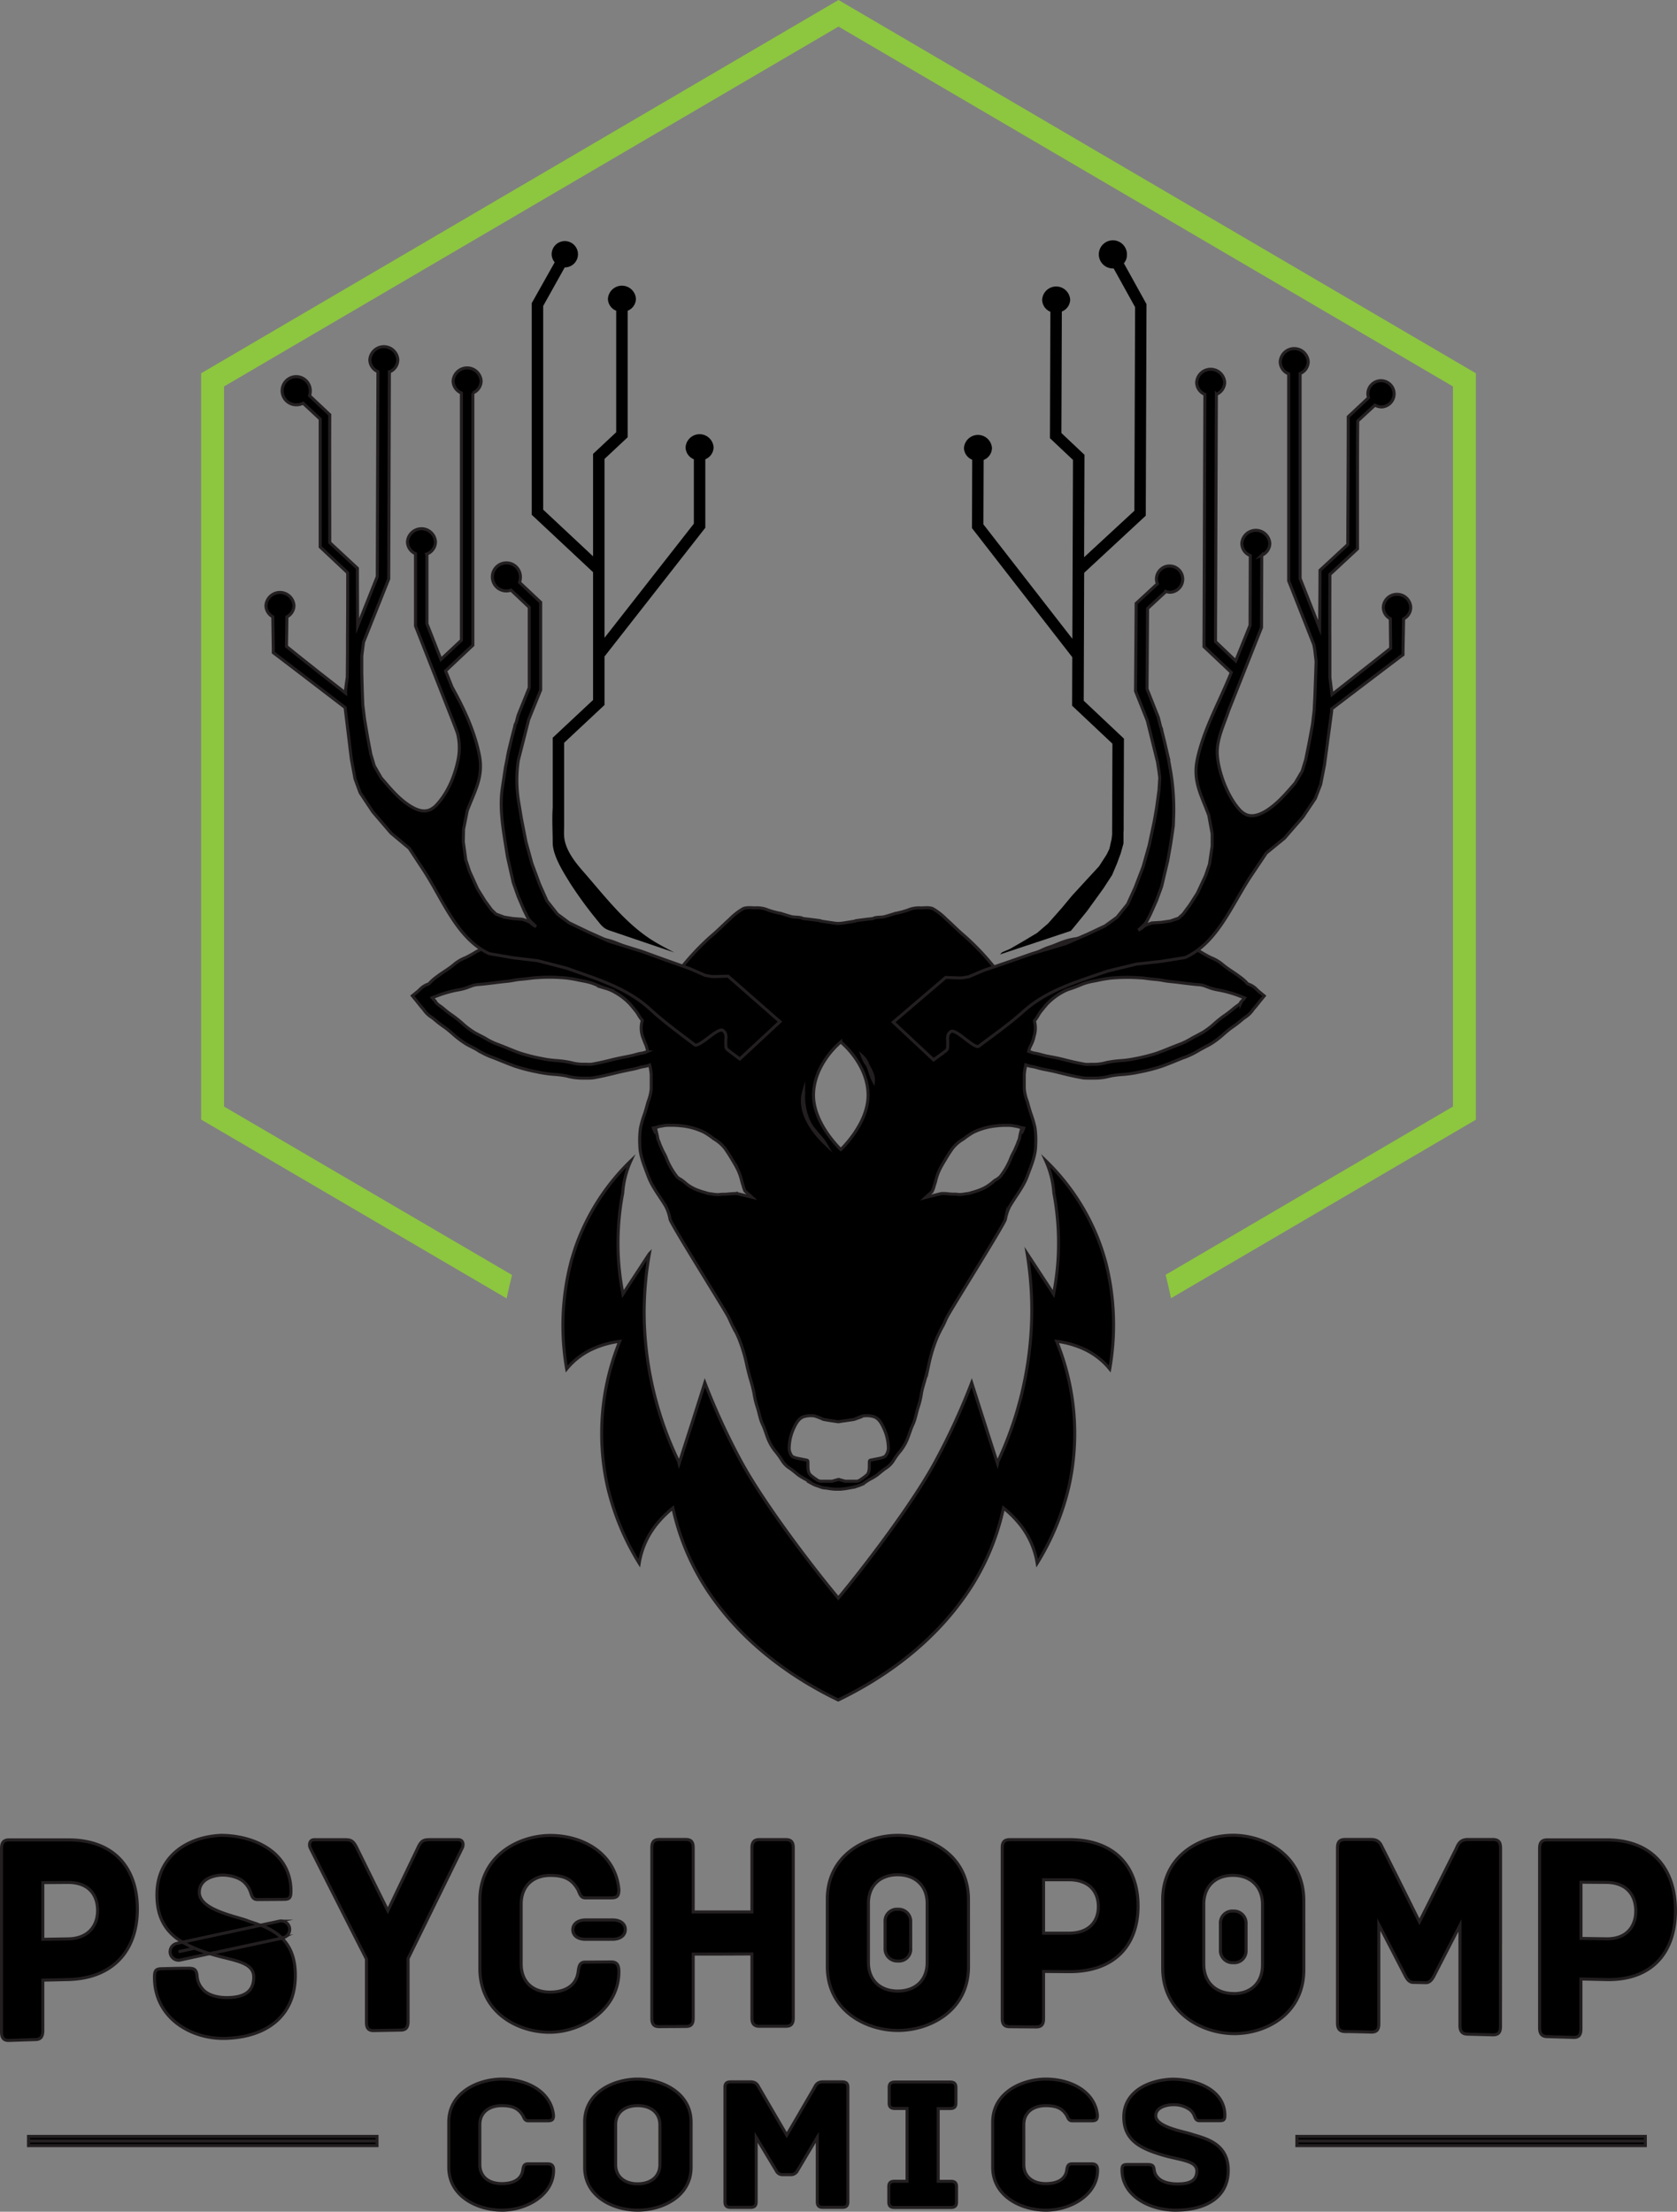 <svg id="Layer_1" data-name="Layer 1" xmlns="http://www.w3.org/2000/svg" viewBox="0 0 553.26 729.55"><rect x="0" y="0" width="553.26" height="729.55" fill="#808080" stroke="none"/><defs><style>.cls-1{fill:none}.cls-3{stroke:#231f20;stroke-miterlimit:10}</style></defs><path class="cls-1" d="M237.61 318.68a199.48 199.48 0 0139-20l.69.09c16.35 6.43 32 14.44 45.57 24.95 31 24 52.26 59.25 61.69 96.74L479.34 365V127.47L276.63 8.77 73.92 127.47V365l95 55.63c10.08-40.26 33.76-77.89 68.69-101.95z"/><path d="M486.91 123.13L276.63 0 66.35 123.13v246.16l100.8 59q.81-3.87 1.78-7.73L73.92 365V127.47L276.63 8.77l202.71 118.7V365l-94.79 55.5c.64 2.57 1.24 5.15 1.77 7.73l100.59-58.89z" fill="#8dc63f"/><path class="cls-3" d="M366.11 451.55a23.83 23.83 0 00-9.22-6.88 30.37 30.37 0 00-8.3-2.23 80.41 80.41 0 014 48.11 84.68 84.68 0 01-10.41 25.08 27.48 27.48 0 00-6.45-13.71 33.1 33.1 0 00-4.67-4.5 79.26 79.26 0 01-14.11 31c-13.17 17.81-30.87 27.73-40.42 32.33-9.55-4.6-27.25-14.52-40.42-32.33a79.71 79.71 0 01-14.11-31 34.8 34.8 0 00-4.67 4.5 27.48 27.48 0 00-6.45 13.71 84.68 84.68 0 01-10.41-25.08 80.41 80.41 0 014-48.11 30.65 30.65 0 00-8.3 2.23 23.83 23.83 0 00-9.22 6.88A83.41 83.41 0 01188.2 417c.36-1.53.92-3.3 1.57-5.3a73.29 73.29 0 0118.35-28.79 30.72 30.72 0 00-2.68 10.62A88.84 88.84 0 00204 414.6a86.19 86.19 0 001.45 11.83l.07.42.24-.37q2.46-3.76 4.92-7.51 1.77-2.73 3.56-5.44a111.21 111.21 0 00-1.7 21.91 114.06 114.06 0 0011.36 46.69l.14.59.19-.58q1.35-4.26 2.73-8.51 2.81-8.76 5.58-17.52a223.34 223.34 0 0012.05 26.12c7.57 13.89 23.51 34.77 31.81 44.71l.16.2.14-.16c8.3-9.98 24.3-30.86 31.82-44.77a220 220 0 0012.05-26.1q2.79 8.77 5.59 17.52l2.73 8.51.19.58.13-.59a118.61 118.61 0 0011.12-46 115 115 0 00-1.46-22.61l3.57 5.44 4.91 7.51.24.37.07-.42a86.19 86.19 0 001.45-11.83 89.24 89.24 0 00-1.43-21.07 31.09 31.09 0 00-2.68-10.66 73.19 73.19 0 0118.36 28.83q1 3 1.59 5.3a83.69 83.69 0 011.16 34.56z"/><path class="cls-1" d="M276.67 343.53l-.12-.07"/><path d="M279.93 343.36v.18l.13-.08z" fill="#231f20"/><path d="M276.55 491.42l-.16-.06h.16z" fill="#fff"/><path class="cls-3" d="M415.26 327c-.19-.16-.4-.37-.61-.57s-.54-.52-.75-.69a6.8 6.8 0 00-2.08-1.14l-.2-.08a15.14 15.14 0 00-2.73-2.41c-1.8-1.37-3.84-2.51-5.53-3.95a13.34 13.34 0 00-3.81-2.26 39.44 39.44 0 01-3.6-2 38.12 38.12 0 00-4.1-1.88c-1.36-.52-2.58-1.13-4-1.53s-2.73-.73-4.08-1.08a37.54 37.54 0 00-5.1-.92A83.14 83.14 0 00369 308c-1.45 0-2.88.29-4.35.28a19.05 19.05 0 00-2 .08c-.65.06-1.31 0-2 .11-1.83.18-3.61.89-5.4 1.13a22.52 22.52 0 00-4.27 1c-1.63.55-3.17 1.32-4.81 1.82-1.46.45-2.76 1.19-4.16 1.77a35.43 35.43 0 00-4.18 2.21c-.79.47-1.59.92-2.4 1.37a22.7 22.7 0 00-3.22 2.54s-.76.71-1.77 1.72c-.64-.75-1.27-1.5-1.88-2.27a81.2 81.2 0 00-10.88-11.48c-1.87-1.6-3.64-3.45-5.49-5.07a20.25 20.25 0 00-4.44-3.47c-1.11-.52-2.71-.27-4-.27a9.21 9.21 0 00-4.2.72 29.19 29.19 0 01-4.2 1.11c-1.18.35-2.31.74-3.5 1.06s-3 .06-3.83.64q-2.87.3-5.73.71c-.06 0-.17.13-.17.13l-4.17.66a9 9 0 01-2.7 0l-4.5-.67c0-.1-.08-.14-.12-.13q-2.85-.4-5.73-.71c-.84-.58-2.75-.35-3.82-.64s-2.33-.71-3.51-1.06a28.72 28.72 0 01-4.19-1.11 9.21 9.21 0 00-4.2-.72c-1.26 0-2.85-.25-4 .27a20.3 20.3 0 00-4.45 3.47c-1.84 1.62-3.61 3.47-5.49 5.07a81.2 81.2 0 00-10.88 11.48q-.88 1.11-1.8 2.19c-1-1-1.67-1.64-1.69-1.64a22.7 22.7 0 00-3.22-2.54c-.81-.45-1.61-.9-2.41-1.37a34.53 34.53 0 00-4.17-2.21c-1.4-.58-2.7-1.32-4.16-1.77-1.64-.5-3.18-1.27-4.81-1.82a22.52 22.52 0 00-4.27-1c-1.79-.24-3.57-1-5.4-1.13-.66-.07-1.31-.05-2-.11a19.05 19.05 0 00-2-.08c-1.47 0-2.9-.29-4.36-.28a83.37 83.37 0 00-9.63.5 37.39 37.39 0 00-5.09.92c-1.35.35-2.73.7-4.08 1.08s-2.66 1-4 1.53a36.42 36.42 0 00-4.1 1.88 39.44 39.44 0 01-3.6 2 13.34 13.34 0 00-3.81 2.26c-1.69 1.44-3.74 2.58-5.54 3.95a15.42 15.42 0 00-2.72 2.41l-.2.08a7 7 0 00-2.09 1.14c-.21.17-.47.42-.75.69a8 8 0 01-.61.57l-1.81 1.46 1.47 1.8.31.39.2.25c.5.64 1.11 1.42 1.67 2a8.79 8.79 0 002.69 2.65c.35.25.68.49.92.7a35.27 35.27 0 003.39 2.61c.92.65 1.8 1.4 2.72 2.2a30.35 30.35 0 004.33 3.28c.69.41 1.4.76 2.08 1.11s1.25.63 1.81 1a28.86 28.86 0 004.31 2.15c1.2.44 2.4.92 3.6 1.41 1.42.57 2.88 1.16 4.34 1.68a58 58 0 007.94 2l.75.16a41.19 41.19 0 004.34.55 29.18 29.18 0 014.21.56 18.18 18.18 0 004.74.67h2.41a10.37 10.37 0 001.55-.11c2.5-.43 4.84-1 7.59-1.67 1.49-.38 3-.67 4.51-1l.85-.16c.62-.13 1.23-.29 1.83-.46a17.78 17.78 0 011.91-.44 8.67 8.67 0 001.83-.49 21.62 21.62 0 01.51 3.19v4.58a14.6 14.6 0 01-1 4.22c-.4 1.35-.78 2.93-1.25 4.25a33 33 0 00-1.28 4.44 27.77 27.77 0 00-.24 5.7c0 3.5 1.55 7 2.75 10.26 1.31 3.61 3.89 6.72 5.82 10a14.07 14.07 0 011.4 4.22c.38 1.73 17.36 28.71 19.19 32.12.53 1 .94 2.07 1.46 3.1a40.19 40.19 0 011.95 3.88 52 52 0 012.63 8.51c.32 1.62.74 3.16 1.16 4.77a48.13 48.13 0 011.33 5.12 26.4 26.4 0 001.05 4.43c.65 1.92.89 3.93 1.77 5.78s1.28 3.64 2.08 5.39a16 16 0 001.94 3.21 27.75 27.75 0 012.51 3.47 8 8 0 002.6 2.48c.91.66 1.8 1.41 2.66 2.11a21.42 21.42 0 002.47 1.47c.72.45 1.45.93 2.14 1.41a9.47 9.47 0 002.12.84 6.2 6.2 0 002.58.61l.75.13c.42.07.84.13 1.26.17s1 .07 1.52.07h.33c.38 0 .75 0 1.13-.05.55-.05 1.09-.12 1.63-.21l.67-.12 2-.35.67-.25a9.47 9.47 0 002.12-.84c.69-.48 1.42-1 2.14-1.41a19.85 19.85 0 002.47-1.47c.87-.7 1.76-1.45 2.66-2.11a8.15 8.15 0 002.61-2.48 25.85 25.85 0 012.51-3.47 15.91 15.91 0 001.93-3.21c.8-1.75 1.27-3.66 2.09-5.39s1.11-3.86 1.76-5.78a26.4 26.4 0 001.05-4.43c.27-1.71.89-3.45 1.33-5.12s.85-3.15 1.17-4.77a50.13 50.13 0 012.63-8.51 40.1 40.1 0 011.94-3.88c.53-1 .93-2.1 1.47-3.1 1.83-3.41 18.8-30.39 19.18-32.12a14.65 14.65 0 011.4-4.22c1.93-3.32 4.51-6.43 5.82-10 1.21-3.3 2.75-6.76 2.75-10.26a28.49 28.49 0 00-.23-5.7 34.55 34.55 0 00-1.28-4.44c-.48-1.32-.86-2.9-1.26-4.25a14.59 14.59 0 01-1-4.22v-4.58a20.83 20.83 0 01.52-3.24 8.8 8.8 0 002 .54 17.93 17.93 0 011.92.44c.6.17 1.21.33 1.83.46l.85.16c1.55.31 3 .6 4.51 1 2.75.69 5.09 1.24 7.59 1.67a10.37 10.37 0 001.55.11h2.41A18.1 18.1 0 00366 355a29.37 29.37 0 014.21-.56 41 41 0 004.35-.55l.75-.16a58.78 58.78 0 007.94-2c1.46-.52 2.92-1.11 4.34-1.68 1.2-.49 2.4-1 3.59-1.41a28.51 28.51 0 004.32-2.15c.56-.33 1.16-.64 1.81-1s1.39-.7 2.08-1.11a29.7 29.7 0 004.32-3.28c.93-.8 1.81-1.55 2.73-2.2a35.27 35.27 0 003.39-2.61c.24-.21.57-.45.92-.7a8.9 8.9 0 002.69-2.65c.55-.6 1.17-1.38 1.67-2l.19-.25.31-.39 1.48-1.8zm-202.11 20a5.64 5.64 0 01-1.17.35 18.08 18.08 0 00-2.46.56c-.5.13-1 .27-1.51.37l-.84.17c-1.55.31-3.15.62-4.76 1-2.64.67-4.87 1.19-7.22 1.59a9.31 9.31 0 01-1.77 0h-1.53a14.72 14.72 0 01-3.56-.55 34.28 34.28 0 00-4.87-.66 36.06 36.06 0 01-3.83-.48l-.75-.15a57.19 57.19 0 01-7.32-1.84c-1.36-.48-2.78-1.05-4.15-1.61-1.22-.49-2.49-1-3.74-1.46a24.23 24.23 0 01-3.56-1.8c-.69-.4-1.39-.75-2.07-1.1s-1.25-.63-1.82-1a26.31 26.31 0 01-3.65-2.8 39 39 0 00-3.09-2.48 33.65 33.65 0 01-3-2.28 14.89 14.89 0 00-1.29-1 6 6 0 01-1.38-1.19l-.17-.38-.29-.29c-.21-.22-.47-.53-.75-.86l.44-.18.8-.31c.76-.29 1.47-.56 2.17-.78a37.37 37.37 0 015.47-1.37 16.45 16.45 0 003.41-1l.88-.32a8.35 8.35 0 012.22-.42c1.76-.14 3.5-.36 5.19-.57 1.32-.17 2.64-.33 4-.46.86-.08 1.66-.22 2.43-.36a21.86 21.86 0 012.32-.32c.83-.06 1.65-.16 2.47-.26s1.82-.23 2.71-.27a57.67 57.67 0 019.83.12c1.46.19 2.6.38 3.57.6.57.13 1.14.23 1.7.34a23.31 23.31 0 013.17.77c.57.2 1.12.43 1.67.66s1.29.53 2 .77l1 .34a13.14 13.14 0 012.41 1 21.75 21.75 0 015.32 4l.9 1.06 1 1.23a10.22 10.22 0 01.95 1.39c.27.45.58.95 1 1.46l.27.35a9.07 9.07 0 00.53 6.43 11.77 11.77 0 00.65 1.63 18.56 18.56 0 01.62 2.14zm29.76 46.65a2.9 2.9 0 01-.68.07c-1.25 0-2.49.26-3.73.21-.61 0-1.24.15-1.86.12a11 11 0 01-1.61-.18c-.47-.09-1-.11-1.42-.21s-.83-.26-1.25-.37a18.42 18.42 0 01-2-.65 13.28 13.28 0 01-3.71-2c-.53-.41-1-.87-1.57-1.26a9.39 9.39 0 01-1.7-1.18 24.08 24.08 0 01-3.67-6.51c-.42-1-1-1.87-1.4-2.86-.22-.51-.46-1-.67-1.54a9.74 9.74 0 00-.59-1.5c-.05-.64-.46-2.23-.54-2.59-.28.81-.41.19-.55-.12a6.53 6.53 0 01-.41-1 11 11 0 001.87-.49l2-.36a30.57 30.57 0 015 .09 22.2 22.2 0 017.9 2.17 26 26 0 013.15 2.14 13.12 13.12 0 013.61 3.06c.65.91 1.25 1.81 1.83 2.76.86 1.45 1.81 2.94 2.54 4.45a19.1 19.1 0 011.27 3.73c.12.5.29 1 .45 1.47a10.73 10.73 0 00.59 1.73l2.27 2.05zm43.41-42.37c.86 1.6 2 3.42 1.83 5.26-.88-1.68-1.21-3.49-2-5.18a9.67 9.67 0 01-1.61-2.92 6.44 6.44 0 011.78 2.8zm-8.93-7.56s9 7.16 9 17.57c0 9.46-9 17.88-9 17.88s-9-8.42-9-17.88c.03-10.45 9-17.61 9-17.61zm-12.27 16.53h.05a19.89 19.89 0 001.54 9.31c1.23 3 4.05 5.1 5.64 7.77-4.47-4.26-9.03-10.68-7.23-17.12zM292 480.4a6.15 6.15 0 01-1.81.64l-2.87.58a.76.76 0 00-.38.15.54.54 0 00-.11.32c-.11 1.26.23 3.49-.87 4.45a16.53 16.53 0 01-2.32 1.71 2.06 2.06 0 01-.6.28 2.65 2.65 0 01-.69.06h-3.55l-2.13-.6-2.13.6H271a2.65 2.65 0 01-.69-.06 2 2 0 01-.6-.28 16.53 16.53 0 01-2.32-1.71c-1.1-1-.76-3.19-.87-4.45a.54.54 0 00-.11-.32.76.76 0 00-.38-.15l-2.87-.58a6 6 0 01-1.81-.64 4.57 4.57 0 01-1-2.49 16 16 0 011.55-6.86c.69-1.44 1.66-3.45 3.65-3.85a7.94 7.94 0 013.18-.14 18.52 18.52 0 012.82 1.1c.36.13 5.17.88 5.17.81s4.81-.68 5.17-.81a18.82 18.82 0 012.81-1.1 8 8 0 013.19.14c2 .4 3 2.41 3.65 3.85a16 16 0 011.55 6.86 4.57 4.57 0 01-1.09 2.49zm45.37-107.35c-.14.31-.28.93-.55.12a24.11 24.11 0 00-.54 2.59 8.06 8.06 0 00-.59 1.5c-.21.51-.46 1-.67 1.54-.41 1-1 1.89-1.4 2.86a23.85 23.85 0 01-3.68 6.51 8.74 8.74 0 01-1.7 1.18c-.53.39-1 .85-1.56 1.26a13.42 13.42 0 01-3.71 2 18.42 18.42 0 01-2 .65c-.43.11-.83.27-1.25.37s-1 .12-1.42.21a11 11 0 01-1.62.18c-.61 0-1.24-.15-1.85-.12-1.25.05-2.48-.25-3.74-.21a2.07 2.07 0 01-.5 0l-5.24 1.31 2.13-1.93a7.4 7.4 0 00.72-1.93c.17-.5.34-1 .46-1.47a18.46 18.46 0 011.27-3.73c.73-1.51 1.67-3 2.54-4.45.58-.95 1.17-1.85 1.83-2.76a13 13 0 013.61-3.06 25.28 25.28 0 013.15-2.14 22.21 22.21 0 017.89-2.17 18.54 18.54 0 012.88-.15 18.32 18.32 0 012.08.06l1.95.36a11.34 11.34 0 001.88.49 7.77 7.77 0 01-.41.93zm72.5-43.05l-.28.29-.17.38a6 6 0 01-1.39 1.19c-.42.31-.87.63-1.28 1a35.19 35.19 0 01-3 2.28 37.21 37.21 0 00-3.09 2.48 26.38 26.38 0 01-3.66 2.8c-.56.33-1.17.64-1.82 1s-1.37.7-2.06 1.1a24.23 24.23 0 01-3.56 1.8c-1.26.46-2.52 1-3.74 1.46-1.37.56-2.79 1.13-4.15 1.61a57.19 57.19 0 01-7.32 1.84l-.75.15a36.06 36.06 0 01-3.83.48 34.28 34.28 0 00-4.87.66 14.72 14.72 0 01-3.57.55h-1.53a9.2 9.2 0 01-1.76 0c-2.35-.4-4.59-.92-7.23-1.59-1.6-.41-3.2-.72-4.75-1l-.84-.17c-.51-.1-1-.24-1.52-.37a17.74 17.74 0 00-2.46-.56 6 6 0 01-1.17-.35l-.69-.24c.07-.3.15-.6.23-.89s.32-.77.51-1.15a10.37 10.37 0 001-2.82 8.9 8.9 0 00.14-5.16l.38-.49c.37-.51.68-1 .95-1.46a11.2 11.2 0 01.94-1.39l1-1.23.91-1.06a21.75 21.75 0 015.32-4 13.14 13.14 0 012.41-1l1-.34c.67-.24 1.31-.51 1.95-.77s1.11-.46 1.68-.66a23 23 0 013.17-.77c.56-.11 1.12-.21 1.69-.34 1-.22 2.12-.41 3.58-.6a57.66 57.66 0 019.83-.12c.88 0 1.77.15 2.71.27s1.63.2 2.47.26a22.21 22.21 0 012.32.32c.77.14 1.57.28 2.43.36 1.33.13 2.66.29 4 .46 1.69.21 3.43.43 5.19.57a8.19 8.19 0 012.21.42l.89.32a16.27 16.27 0 003.41 1 37.37 37.37 0 015.47 1.37c.7.22 1.41.49 2.16.78l.81.31.43.18c-.22.29-.48.6-.7.84z"/><path d="M195.66 230.89l-13.32 12.46v23.06c-.26 3.85 0 7.66 0 11.5 0 4.37 3.57 9.88 5.78 13.46a133.32 133.32 0 009.51 12.92 9 9 0 001.83 1.86 8.71 8.71 0 002.09.93l20.95 7.11c-2.25-1.16-4.5-2.33-6.67-3.64-9.44-5.73-16.36-15.05-23.54-23.22-2.74-3.13-5.82-7.11-6.17-11.38-.1-1.21 0-2.46 0-3.67V245l13.32-12.46v-16l33.25-42.46v-22.59a4.32 4.32 0 002.73-3.94 4.63 4.63 0 00-9.24 0 4.32 4.32 0 002.73 3.94v21.25l-29.47 37.64v-59l7.63-7.14V102.5a4.31 4.31 0 002.73-3.94 4.63 4.63 0 00-9.24 0 4.31 4.31 0 002.73 3.94v40.08l-7.63 7.14v33.79l-16.46-15.4v-67.18l7.11-12.73h.27a4.34 4.34 0 10-4.58-4.3 4.15 4.15 0 001 2.62L175.42 100v69.8l20.24 18.94z"/><path class="cls-3" d="M236 322.12h-1.15l-2.23-.4-4.95-2.17-.48-.17-1.13-.41-7.05-2.5-7.25-2.64-10.59-3.27-.35-.12-.92-.4-6.12-2.74-6-2.89-3.88-2.87-3.45-4.37-2.45-5.52-2.54-6.88-1.95-7.11-1.51-7.73-.78-4.74a44.12 44.12 0 01-.22-14.42l3.43-13.46 3.95-9.73v-28.9l-7-6.59a4.12 4.12 0 00.3-1.49 4.63 4.63 0 10-4.62 4.33 4.62 4.62 0 001.54-.27l6 5.66v26.52l-3.7 9.16-.61 2.38a2.54 2.54 0 00-.48 1.33l-.93 3.54-1.17 4.85-.31 1.6a.59.59 0 000 .13l-.67 3.42-1 6.66c-.85 5.51-.09 11.41.77 16.89l.91 5.75 1.17 5.25.75 3.31 1.66 4.69 1.9 4.42.9 1.86a7.1 7.1 0 001.32 1.9c.33.32 1.47 1.46 1.76 1.67a7.41 7.41 0 01-2-1.43 12.29 12.29 0 00-2.66-1l-2.95-.22-2.91-.47-2.7-1-1.46-1.38-2.2-3-2.45-3.94-2.61-5.76-1.26-3.82-.82-5.95.08-4.13 1.21-6.11c2.47-6.51 5.44-11.16 4-18.37s-4.46-14.05-8-20.58a6.22 6.22 0 00-.69-1.06L147 221.3l9-8.47v-83.21a4.32 4.32 0 002.73-3.94 4.63 4.63 0 00-9.24 0 4.32 4.32 0 002.73 3.94v81.57l-6.75 6.32-4.62-11.78v-23a4.34 4.34 0 002.82-4 4.63 4.63 0 00-9.24 0 4.31 4.31 0 002.64 3.9v23.83L148 234.24s2.83 7.09 3 7.87a19.75 19.75 0 01.14 8.45c-1.06 5.24-3.33 10.83-7 14.81a6.85 6.85 0 01-2.35 1.76c-2.33 1-4.93-.23-7.11-1.7-3.51-2.38-6.1-5.57-8.94-8.88l-2.27-3.94-1.15-3.89-1.06-5.63-1-5.92-.57-4.69-.17-4.38-.16-5.9v-5.92l.51-4c0-.21.09-.42.13-.63l8.25-20.7.21-68.27a4.33 4.33 0 002.79-4 4.63 4.63 0 00-9.24 0 4.29 4.29 0 002.67 3.9l-.21 67.61-6.5 16.32c0-6.79-.06-13.42-.06-19.06l-.51-.48-8.61-8c0-11.9-.06-30 0-41.49v-.68l-.5-.47-6.18-5.83a4 4 0 00.24-1.3 4.64 4.64 0 10-4.62 4.32A4.85 4.85 0 00100 133l5.63 5.23V180.41l.5.47 8.58 8.06c0 7.21 0 14.42-.06 21.63v4.62l-.07 8.12-.55 4v1.33l-8.52-6.64c-3.68-2.93-7.38-5.83-11-8.78l.15-9.74a4.26 4.26 0 002.32-3.73 4.63 4.63 0 00-9.24 0 4.26 4.26 0 002.26 3.7l.16 10.75v1.08l.81.61c6.88 5.24 15.42 11.78 22.88 17.5l2.07 17 1.2 6.49 1.7 4.62 4.18 6.3 6 7 6 5 4.7 7.15c6.51 9.91 11 22.61 21.69 27.62l7.73 1.33 8.24 1 9.58 2.46c10 3.6 19.81 6.42 27.6 13.58 4.59 4.21 9.71 7.92 14.71 11.74 1.82.62 7.76-6.07 9.29-4.73a3 3 0 01.77.92 4 4 0 01.16 1.85q-.06 1.05 0 2.1a2.12 2.12 0 00.18 1 1.87 1.87 0 00.55.57c1.24.95 2.62 2 3.87 2.92L257.32 337l-17.11-15zM461 196.05a4.47 4.47 0 00-4.63 4.31 4.27 4.27 0 002.31 3.74l.11 9.73c-3.67 2.94-7.38 5.83-11.07 8.75l-8.27 6.51-.71-5.62v-12.33c-.05-7.22 0-14.43 0-21.64l8.61-8 .51-.47v-21.78c0-5 0-15 .08-20.4l5.66-5.21a4.79 4.79 0 002.27.59 4.33 4.33 0 10-4.6-4.34 4.09 4.09 0 00.23 1.3l-6.2 5.81-.5.47v.68c0 11.52-.11 29.58-.16 41.48l-8.64 8-.51.47c0 5.64-.07 12.27-.13 19.06l-6.44-16.34v-67.61a4.28 4.28 0 002.68-3.9 4.63 4.63 0 00-9.24 0 4.32 4.32 0 002.78 4v68.27l8.28 21c.11.54.22 1.07.32 1.61l.46 4-.2 5.81-.22 5.9-.22 4.38L433 239l-1.09 5.91-1.13 5.62-1.19 3.87-2.32 3.91c-2.87 3.28-5.5 6.44-9 8.78-2.19 1.45-4.81 2.6-7.13 1.62a6.75 6.75 0 01-2.33-1.79c-3.85-4.29-6.78-12.16-7.19-17.71-.39-5.18 2.11-9.93 3.71-14.81l10.86-27.42.08-23.84a4.31 4.31 0 002.66-3.88 4.63 4.63 0 00-9.24 0 4.32 4.32 0 002.8 4l-.08 23-4.74 11.74-6.67-6.37.29-81.57a4.31 4.31 0 002.74-3.93 4.63 4.63 0 00-9.24 0 4.31 4.31 0 002.71 3.95l-.29 83.22 9 8.5c-3.76 9.48-9.11 18.67-11.22 28.71-1.52 7.2 1.4 11.88 3.8 18.42l1.11 6.07v4.12l-.88 5.94-1.31 3.81-2.67 5.73-2.5 3.91-2.23 3-1.48 1.36-2.71.94-2.92.43-3 .19a12.11 12.11 0 00-2.67 1 7.88 7.88 0 01-2 1.4c.29-.21 1.45-1.33 1.78-1.65a6.89 6.89 0 001.34-1.89l.93-1.85 1.95-4.39 1.71-4.67.78-3.31 1.24-5.23 1-5.74.83-5.68.14-4.12a77.11 77.11 0 00-1-13.75l-.78-4.27h.06l-.22-.88-1.12-4.86-.89-3.56a2.53 2.53 0 00-.36-1.18l-.77-3.13-3.74-9.43.19-26.53 6.06-5.6a4.72 4.72 0 001.47.25 4.34 4.34 0 10-4.61-4.35 4.21 4.21 0 00.31 1.56l-7 6.47-.21 28.91 3.89 9.75s3.32 13.48 3.34 13.48l.52 3.35.26 2-.25 4-.79 5.85-.83 4.72-1.64 7.72-2 7.09-2.62 6.84-2.5 5.51-3.5 4.32-3.91 2.83-6 2.82-6.16 2.67-.92.4-.36.1-10.62 3.16-7.28 2.55-7.08 2.43-1.13.39-.49.16-5 2.12-2.23.37h-1.15l-4.19-.16-17.28 14.75 13.3 12.44c1.25-.94 2.65-1.95 3.9-2.88a1.84 1.84 0 00.55-.56 2.13 2.13 0 00.2-1v-2.11a3.91 3.91 0 01.19-1.84 2.76 2.76 0 01.78-.91c1.54-1.32 7.4 5.43 9.23 4.84 5-3.77 10.2-7.42 14.84-11.58 7.88-7.06 17.76-9.77 27.75-13.26L375 318l8.24-.9 7.75-1.25c10.77-4.88 15.39-17.53 22-27.36l4.77-7.1 6-4.91 6-6.9 4.18-6.23 1.76-4.6 1.27-6.48 2.36-17.66v-.78c7.42-5.66 15.89-12.1 22.73-17.27l.81-.6v-1.08l.2-10.75a4.26 4.26 0 002.34-3.72 4.47 4.47 0 00-4.41-4.36z"/><path d="M320.74 151.64l-.08 22.56 33.1 42.58-.06 16 13.3 12.53-.1 30-.17 1.47L366 280l-.91 1.88-2.5 3.87-4.11 4.45-4.77 5.2-3.6 4.31-4.32 4.89-3.66 3.15-5.25 3.13-3.65 2.1-2.6 1.12-.74.73 23.39-7.78 1.12-1.33 4.2-5.16 5.45-7.54 2.84-4.37 1.6-3.77 1.26-3.43.9-3.24v-3.8l.06-.41v-3.2l.09-27.16-13.27-12.51.15-42.19L378 170.1l.24-69.79-7.46-13.46a4.14 4.14 0 001-2.61 4.64 4.64 0 10-4.64 4.31 2.48 2.48 0 00.27 0l7.07 12.76-.24 67.17-16.58 15.32.12-33.79-7.61-7.17.14-40.08a4.32 4.32 0 002.75-3.93 4.63 4.63 0 00-9.24 0 4.33 4.33 0 002.71 4l-.14 41.71 7.6 7.17-.21 59-29.34-37.74.08-21.25a4.32 4.32 0 002.74-3.93 4.63 4.63 0 00-9.24 0 4.3 4.3 0 002.72 3.85z"/><path class="cls-3" d="M22.57 606.89H3C1 606.9.5 608 .5 609.83v60.39c0 2.31 1 2.89 2.52 2.83l8.59-.29c1.57 0 2.52-.68 2.52-3v-16.6l8.34-.19c14.85-.36 22.85-9.58 22.85-23.26s-7.81-22.81-22.75-22.82zm-.1 32.66l-8.34.14v-18.7l8.34-.06c6.77 0 9.73 4.09 9.73 9.24 0 4.96-2.95 9.26-9.73 9.38zM72.89 605.4c-10.89.47-21.12 6.75-21.12 19.6 0 8.28 3.55 12.74 8.5 15.68l25.81-5.56c-1.41-.56-2.81-1-4.08-1.43-3.48-1.51-16.25-3.53-16.25-9.49 0-4.4 4.78-5.69 7.65-5.7 2.61 0 5.74.84 7.38 2.58a8 8 0 011.83 2.9c.43 1.26.69 2.61 2.34 2.6l8.52-.06c2 0 2.52-.41 2.52-2.73.01-12.79-12.07-18.38-23.1-18.39zM93 639.3l-23.81 5.12c7.2 2.33 14.52 2.44 14.52 7.73s-3.83 6.67-8.52 6.77c-3.21.06-6.77-.74-8.51-3a7 7 0 01-1.65-4c-.17-2.45-1.13-2.72-3.13-2.68-2.81 0-5.61.09-8.42.15-2 0-2.52.54-2.52 2.8 0 13.78 12.5 20.49 23.36 20.19 13.38-.36 23.11-7.15 23.11-20.84.02-5.88-1.82-9.67-4.43-12.24zM151.18 606.82h-9.39c-2 0-2.87.28-4 2.86q-4.92 10.24-9.84 20.56-5.07-10.23-10.15-20.54c-1.21-2.58-2.08-2.87-4.08-2.87h-10c-1.65 0-1.83 1.64-1.39 2.7q9.29 18.45 18.57 36.66v20.88c0 2.2.87 2.76 2.52 2.73l8.69-.16c1.57 0 2.52-.62 2.52-2.81v-20.8q9-18.37 17.92-36.56c.45-1.03.28-2.65-1.37-2.65zM201.57 647.15l-8.52.06c-1.91 0-2.08 1.52-2.34 3.41-.7 4.52-4.44 6.44-9.13 6.49-5.74.06-9.65-3.31-9.64-9.36v-19.66c0-6 3.92-9.47 9.65-9.48 4.69 0 7.12 1.4 8.95 4.5.69 1.13.78 2.92 2.61 2.91h8.33c2 0 2.7-.47 2.7-2.73-1.12-11.93-11.81-17.86-22.58-17.86-10.34 0-23.29 6.53-23.29 21.43v22.38c0 14.9 12.93 21.24 23.27 21.11 10.78-.14 22.6-7.87 22.6-20-.01-2.28-.7-3.21-2.61-3.2zM259.2 606.8h-8.61c-1.56 0-2.52.56-2.52 2.72v21.15h-19.38v-21.19c0-2.16-.87-2.72-2.52-2.72h-8.6c-1.57 0-2.52.56-2.52 2.72v56.32c0 2.16.95 2.71 2.52 2.7l8.59-.06c1.66 0 2.53-.58 2.53-2.73v-21.13q9.69 0 19.38-.06v21.15c0 2.15 1 2.71 2.52 2.71h8.6c1.56 0 2.52-.57 2.52-2.71v-56.16c0-2.15-.95-2.71-2.51-2.71zM319.51 626.57c0-14.81-13-21.18-23.38-21.17s-23.19 6.36-23.19 21.13v22.07c0 14.77 12.86 21.13 23.2 21.16s23.38-6.27 23.38-21.08q0-11.05-.01-22.11zm-23.37 30.19c-5.65 0-9.64-3.48-9.64-9.46v-19.46c0-6 4-9.44 9.64-9.44s9.74 3.47 9.74 9.46v19.47c-.01 5.99-4 9.44-9.74 9.43zM352.71 606.81h-19.55c-2 0-2.52 1-2.52 2.71v56.28c0 2.15.95 2.72 2.52 2.73l8.6.07c1.56 0 2.52-.54 2.52-2.7v-15.6l8.34.06c14.86.11 22.84-8.5 22.84-21.64s-7.81-21.92-22.75-21.91zm-.08 30.85h-8.34v-17.61h8.34c6.77 0 9.73 4 9.73 8.88 0 4.73-2.95 8.76-9.73 8.73zM430.14 627c0-15.14-13-21.64-23.38-21.63s-23.19 6.44-23.18 21.37v22.32c0 14.94 12.87 21.55 23.21 21.74s23.38-6.07 23.36-21.21q0-11.26-.01-22.59zm-23.35 30.58c-5.65-.08-9.65-3.64-9.65-9.71v-19.74c0-6.06 4-9.56 9.64-9.54s9.73 3.55 9.74 9.66v19.83c0 6.14-4 9.61-9.73 9.53zM495.05 609.61c0-1.76-.52-2.84-2.52-2.84h-8.34c-2.87 0-3.3 2.15-3.91 3.31q-6 12-12 23.83-5.94-12-11.91-23.87c-.7-1.16-1-3.28-4-3.28h-8.6c-2 0-2.52 1.06-2.52 2.79v57.73c0 2.2.95 2.8 2.52 2.84 2.87 0 5.73.11 8.6.18 1.56 0 2.52-.52 2.52-2.74v-32.72q4.4 8.49 8.79 17c.43.78 1.13 2 2.43 2.07l4.34.08c1.31 0 2.09-1.22 2.52-2l8.68-16.9v33c0 2.24 1 2.85 2.52 2.89l8.34.22c1.57 0 2.52-.52 2.52-2.77q.03-29.37.02-58.82zM530 606.89h-19.55c-2 0-2.52 1.08-2.52 2.85v59.12c0 2.27 1 2.88 2.52 2.93l8.6.26c1.56.05 2.52-.52 2.52-2.8v-16.47l8.33.19c14.86.36 22.85-8.7 22.85-22.71s-7.81-23.38-22.75-23.37zm-.08 32.64l-8.33-.13v-18.54l8.34.06c6.78.05 9.73 4.27 9.73 9.47-.02 5.01-2.97 9.26-9.75 9.14z"/><path class="cls-3" d="M411.09 634.6a4 4 0 00-4.25-4.22 3.91 3.91 0 00-4.21 4.17v8.61a4 4 0 004.21 4.24 3.89 3.89 0 004.25-4.15c.01-2.88 0-5.77 0-8.65zM300.45 634a4 4 0 00-4.25-4.22A3.9 3.9 0 00292 634v8.61a4 4 0 004.21 4.24 3.89 3.89 0 004.25-4.15c0-2.9-.01-5.79-.01-8.7zM202 639.68c2.71 0 4.29-1.32 4.29-3.21s-1.54-3.17-4.24-3.17h-8.77c-2.69 0-4.27 1.32-4.31 3.18s1.51 3.21 4.22 3.21zM92.65 636.52l-2.51.54M64.3 642.63l-5.41 1.16M69.21 644.42l-9.73 2.1a2.38 2.38 0 01-.59.07 2.8 2.8 0 01-.59-5.53l2-.43a32.81 32.81 0 004 2c1.4.58 2.84 1.11 4.31 1.61z"/><path class="cls-3" d="M93 639.3l-23.81 5.12-.6-.19c-1.47-.5-2.91-1-4.31-1.61a32.81 32.81 0 01-4-2l25.81-5.56a23.81 23.81 0 014.06 2A16.06 16.06 0 0193 639.3z"/><path class="cls-3" d="M93.24 639.25h-.22a16.06 16.06 0 00-2.88-2.24 23.81 23.81 0 00-4.06-2l6-1.29a2.8 2.8 0 111.18 5.47zM9.41 706.22h114.97M9.41 704.7h114.97v3.05H9.41zM427.84 706.22h114.97M427.84 704.7h114.97v3.05H427.84zM165.61 729.05c-7.8 0-17.56-4.34-17.56-14.2V700c0-9.86 9.76-14.2 17.56-14.2 8.12 0 16.18 4 17 11.94 0 1.5-.52 1.82-2 1.82h-6.29c-1.38 0-1.44-1.2-2-2-1.38-2.07-3.21-3-6.75-3-4.33 0-7.27 2.32-7.27 6.28V714c0 4 2.94 6.28 7.27 6.28 3.54 0 6.35-1.25 6.88-4.27.19-1.25.32-2.26 1.77-2.26h6.41c1.45 0 2 .63 2 2.14.01 8.11-8.9 13.16-17.02 13.16zM228 714.85c0 9.93-9.83 14.2-17.63 14.2s-17.49-4.27-17.49-14.2V700c0-9.93 9.7-14.2 17.49-14.2S228 690.1 228 700zm-10.29-13.94c0-4-3-6.35-7.34-6.35s-7.27 2.33-7.27 6.35V714c0 4 3 6.35 7.27 6.35s7.34-2.33 7.34-6.35zM279.72 688.53v37.75c0 1.45-.72 1.83-1.9 1.83h-6.29c-1.18 0-1.9-.38-1.9-1.83V705l-6.54 11a2.41 2.41 0 01-1.9 1.32h-3.28a2.26 2.26 0 01-1.83-1.32l-6.62-11v21.29c0 1.45-.72 1.83-1.9 1.83h-6.49c-1.18 0-1.9-.38-1.9-1.83v-37.76c0-1.13.4-1.82 1.9-1.82h6.49c2.23 0 2.49 1.38 3 2.14l9 15.45 9-15.45c.46-.76.79-2.14 2.94-2.14h6.29c1.54 0 1.93.69 1.93 1.82zM315.57 721.32v5c0 1.13-.4 1.83-1.9 1.83h-18.55c-1.5 0-1.9-.7-1.9-1.83v-5c0-1.13.4-1.82 1.9-1.82h4.13v-24h-4c-1.51 0-1.9-.7-1.9-1.83v-5.07c0-1.13.39-1.83 1.9-1.83h18.21c1.5 0 1.9.7 1.9 1.83v5.08c0 1.13-.4 1.83-1.9 1.83h-3.94v24h4.14c1.51-.01 1.91.68 1.91 1.81zM345.06 729.05c-7.8 0-17.56-4.34-17.56-14.2V700c0-9.86 9.76-14.2 17.56-14.2 8.12 0 16.17 4 17 11.94 0 1.5-.53 1.82-2 1.82h-6.28c-1.38 0-1.44-1.2-2-2-1.37-2.07-3.21-3-6.74-3-4.33 0-7.28 2.32-7.28 6.28V714c0 4 3 6.28 7.28 6.28 3.53 0 6.35-1.25 6.87-4.27.2-1.25.33-2.26 1.77-2.26h6.42c1.44 0 2 .63 2 2.14-.01 8.11-8.92 13.16-17.04 13.16zM405.21 715.86c0 8.92-7.34 13.19-17.43 13.19-8.19 0-17.62-4.52-17.62-13.32 0-1.44.39-1.76 1.9-1.76h6.35c1.51 0 2.23.19 2.36 1.76a4.25 4.25 0 001.25 2.58c1.31 1.5 4 2.07 6.41 2.07 3.54 0 6.42-.75 6.42-4.27s-5.83-3.58-11.4-5.28c-6.61-2-12.7-4.52-12.7-12.5 0-8.16 7.73-12.18 15.92-12.5 8.32 0 17.42 3.65 17.42 11.94 0 1.5-.39 1.76-1.9 1.76h-6.42c-1.24 0-1.44-.88-1.77-1.7a5 5 0 00-1.37-1.88 8.94 8.94 0 00-5.57-1.7c-2.16 0-5.76.82-5.76 3.64 0 3.83 9.62 5.22 12.24 6.22 4.72 1.38 11.67 3.2 11.67 11.75z"/></svg>